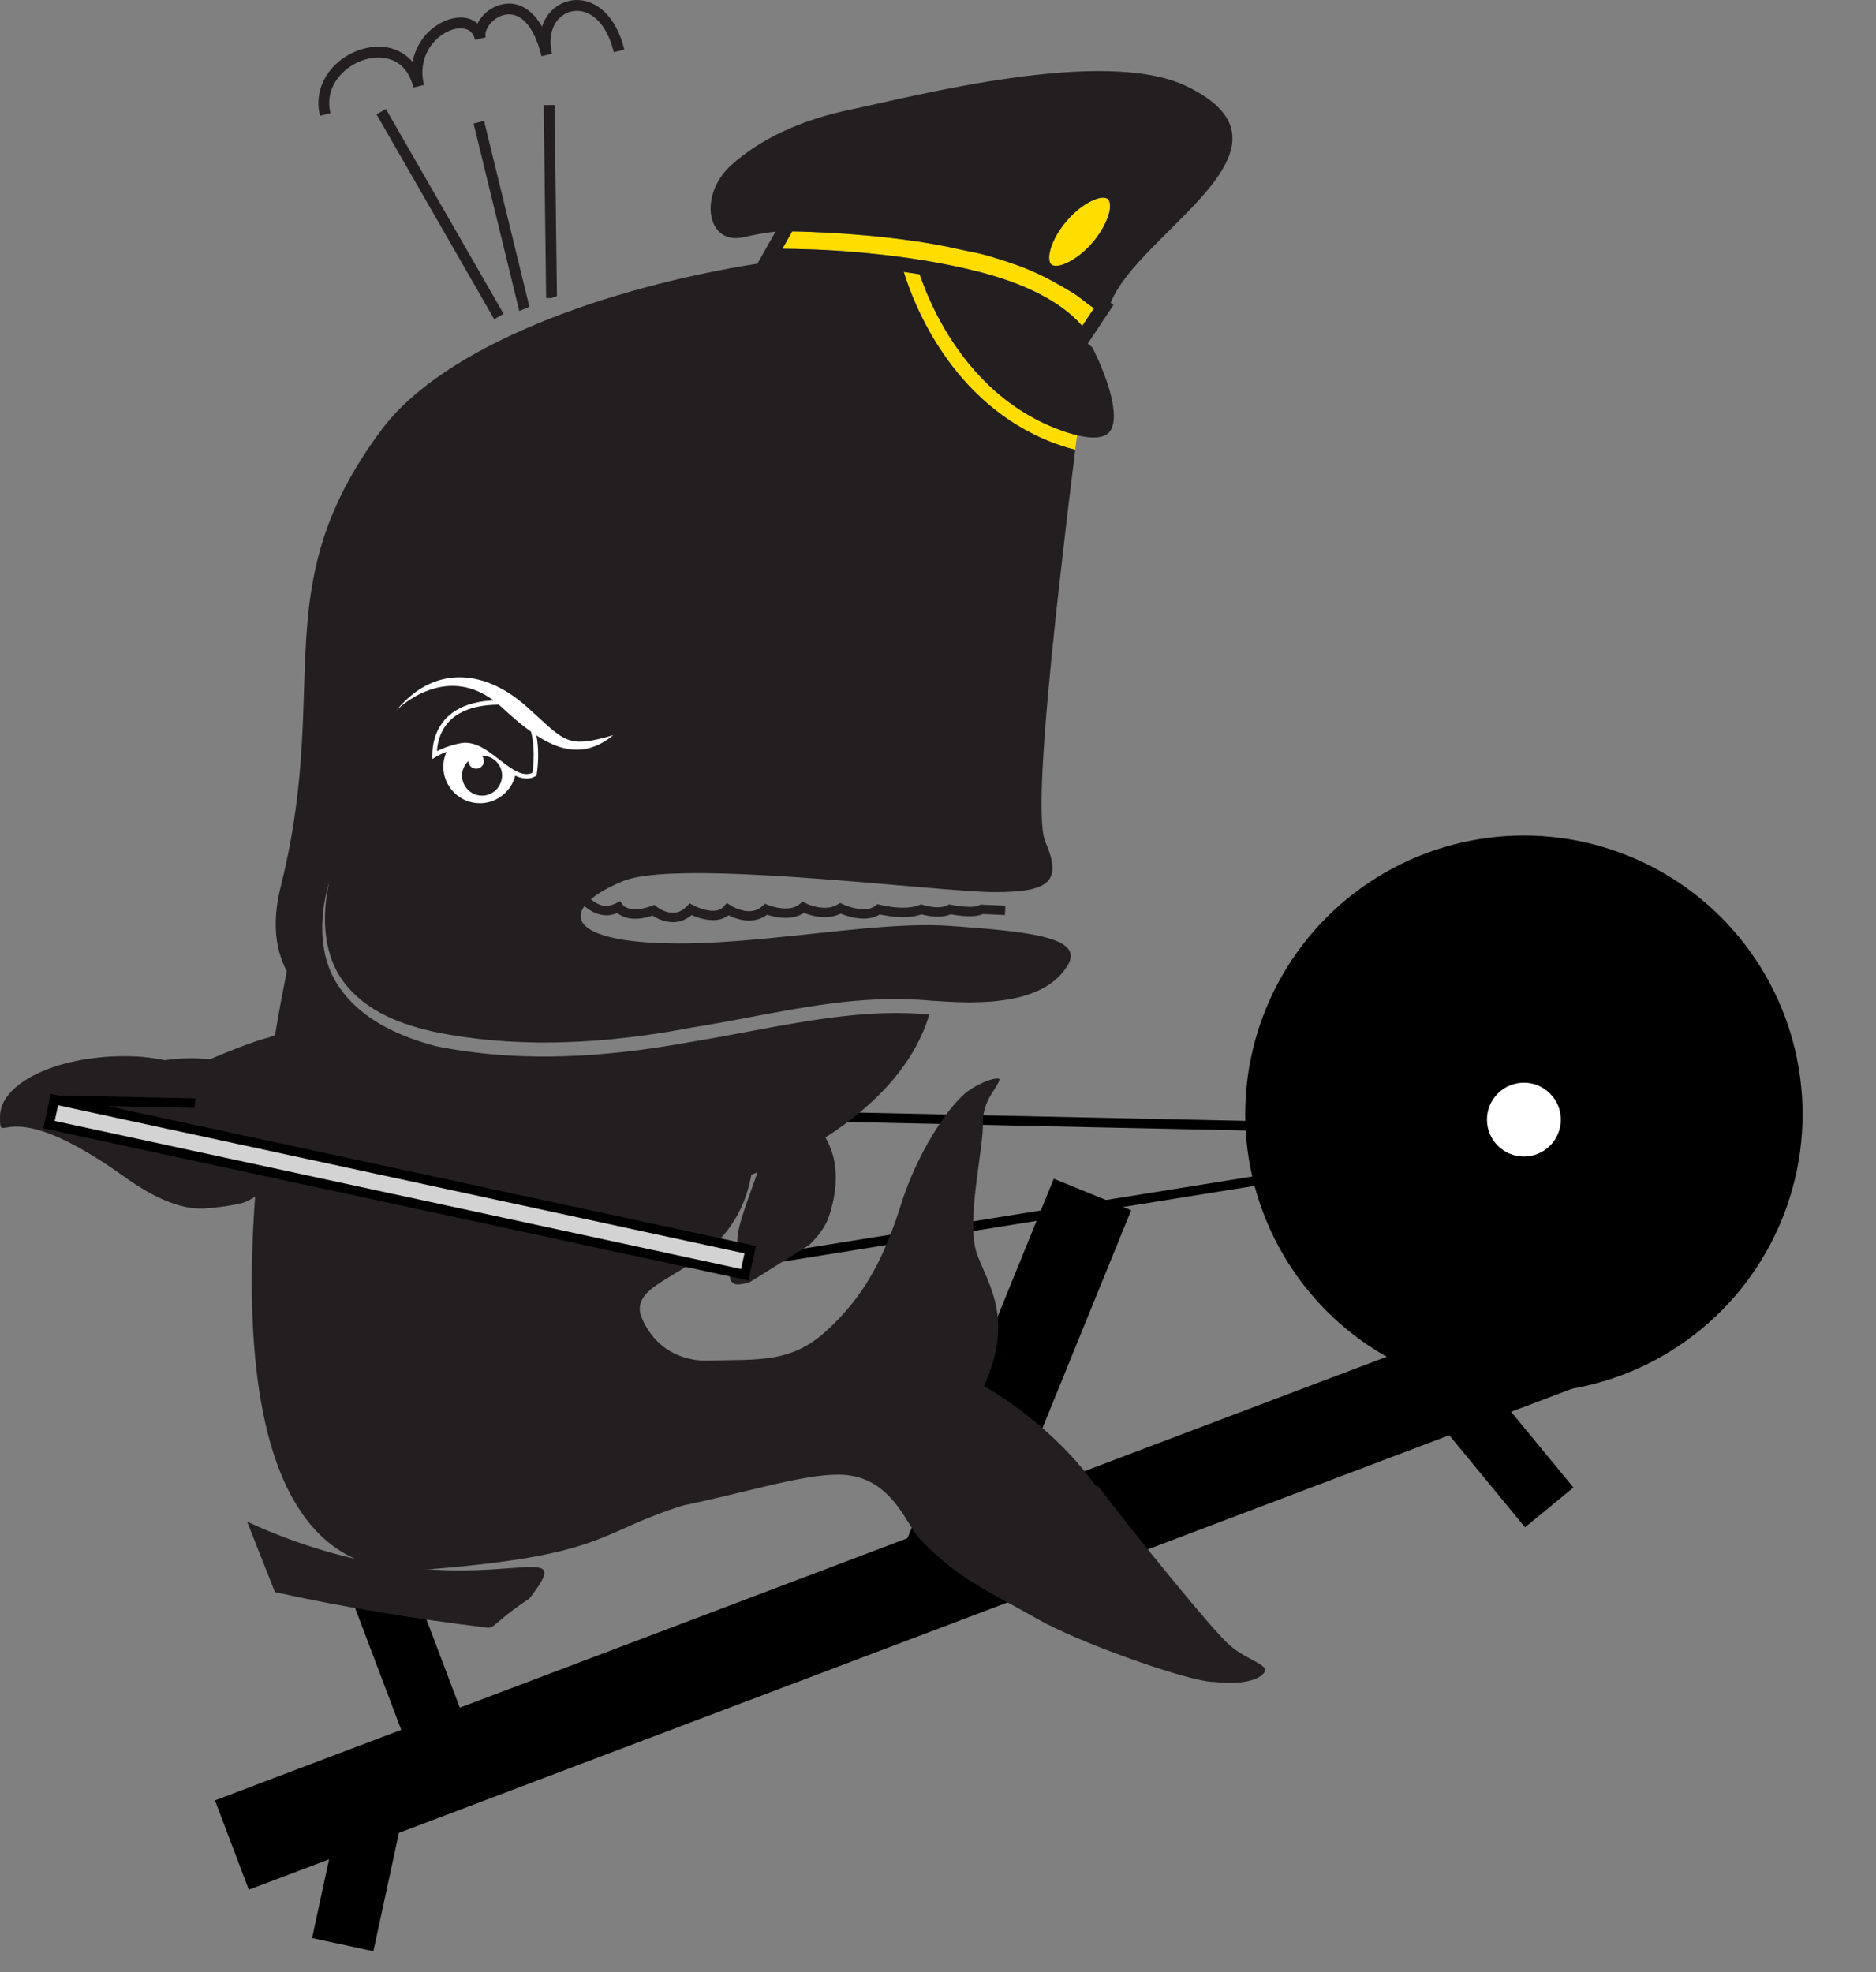 <?xml version="1.0" encoding="utf-8"?>
<!-- Generator: Adobe Illustrator 27.6.1, SVG Export Plug-In . SVG Version: 6.00 Build 0)  -->
<svg version="1.1" id="Layer_1" xmlns="http://www.w3.org/2000/svg" xmlns:xlink="http://www.w3.org/1999/xlink" x="0px" y="0px"
	 viewBox="0 0 390.444 410.457" style="enable-background:new 0 0 390.444 410.457;" xml:space="preserve">
<rect x="0" y="0" width="390.444" height="410.457" fill="#808080" stroke="none"/>
<style type="text/css">
	.st0{fill:#FFFFFF;}
	.st1{fill:#231F20;}
	.st2{fill:#FFDD00;}
	.st3{fill:none;stroke:#000000;stroke-width:2;stroke-miterlimit:10;}
	.st4{fill:#D3D3D3;stroke:#000000;stroke-width:2;stroke-miterlimit:10;}
</style>
<circle class="st0" cx="111.246" cy="143.274" r="36.881"/>
<rect x="90.476" y="19.927" transform="matrix(0.867 -0.498 0.498 0.867 -9.999 51.589)" class="st1" width="2.251" height="49.18"/>
<path class="st1" d="M108.192,64.696c0.66-0.285,1.315-0.573,1.985-0.851l-9.426-38.671l-2.187,0.533l9.51,39.019l0.118-0.029
	V64.696z"/>
<path class="st1" d="M113.666,62.049l1.079-0.014c0.386-0.146,0.777-0.289,1.166-0.434l-0.493-39.746l-2.25,0.029L113.666,62.049z"
	/>
<path class="st1" d="M68.774,23.554c-0.178-0.727-0.26-1.429-0.26-2.104c0.002-2.689,1.295-5.031,3.257-6.747
	c1.956-1.712,4.572-2.73,6.981-2.724c3.276,0.058,6.129,1.652,7.302,6.234l2.186-0.532l-0.021-0.09
	c-0.209-0.889-0.305-1.733-0.305-2.532c0.002-2.791,1.147-5.072,2.736-6.686c1.583-1.613,3.625-2.49,5.194-2.479
	c1.564,0.062,2.556,0.624,3.046,2.412h0.001v0.001l2.184-0.535V7.77l0,0c-0.035-0.146-0.054-0.3-0.056-0.466
	c-0.012-0.832,0.523-1.971,1.461-2.845c0.928-0.881,2.19-1.474,3.449-1.47c2.176,0,5.013,1.71,6.767,8.69l0.009,0.038l2.187-0.534
	c-0.218-0.893-0.316-1.728-0.316-2.498c0.031-4.095,2.648-6.417,5.485-6.433c2.73,0.002,6.095,2.203,7.689,8.619l2.187-0.534
	C128.262,3.335,124.115-0.002,120.061,0c-2.067,0-4.025,0.878-5.441,2.412c-0.797,0.858-1.422,1.922-1.816,3.142
	c-1.88-3.358-4.371-4.816-6.873-4.815c-2.913,0.063-5.426,1.861-6.543,4.149c-0.986-0.849-2.26-1.278-3.543-1.244
	c-4.112,0.042-8.921,3.605-9.971,9.228c-1.882-2.161-4.496-3.18-7.121-3.143C72.755,9.752,66.33,14.543,66.264,21.45
	c0,0.858,0.104,1.741,0.324,2.638L68.774,23.554L68.774,23.554z"/>
<path class="st1" d="M94,149.648c-0.327,0.291-0.614,0.604-0.882,0.926c-0.158,0.189-0.314,0.38-0.454,0.578
	c-1.079,1.539-1.599,3.339-1.726,5.187c0.59-0.298,1.513-0.715,2.679-1.085c0.721-0.229,1.534-0.44,2.422-0.595l0.11-0.01
	c0.25-0.038,0.5-0.066,0.753-0.066l0.206,0.019c0.835,0.037,1.641,0.252,2.421,0.594c1.477,0.647,2.868,1.715,4.211,2.749
	c1.27,0.994,2.505,1.945,3.663,2.542c0.147,0.076,0.293,0.14,0.438,0.204c0.601,0.265,1.18,0.429,1.726,0.421
	c0.422-0.001,0.829-0.082,1.246-0.274c0.08-0.537,0.266-1.976,0.265-3.757c0.003-1.485-0.139-3.195-0.559-4.786
	c-1.914-1.365-3.905-3.054-6.013-5.027c-0.231-0.217-0.462-0.41-0.693-0.608c-3.543,0.019-6.198,0.701-8.151,1.809
	c-0.622,0.353-1.176,0.747-1.661,1.179H94z"/>
<path class="st1" d="M103.842,159.194c-0.465-0.73-1.146-1.306-1.958-1.633c-0.111-0.045-0.229-0.072-0.345-0.107
	c-0.385-0.118-0.786-0.2-1.21-0.2l-0.072,0.007c0.247,0.255,0.405,0.592,0.441,0.967l0.016,0.157c0,0.246-0.06,0.477-0.16,0.687
	c-0.259,0.544-0.811,0.924-1.451,0.924c-0.89,0-1.614-0.723-1.615-1.609c-0.814,0.761-1.33,1.836-1.33,3.038
	c0,2.3,1.867,4.173,4.172,4.173c1.822,0,3.358-1.183,3.924-2.814c0.087-0.25,0.149-0.509,0.187-0.778
	c0.027-0.191,0.059-0.382,0.059-0.581c0-0.546-0.112-1.065-0.303-1.543c-0.097-0.242-0.216-0.47-0.354-0.687L103.842,159.194z"/>
<path class="st2" d="M218.472,52.563c0.35-1.805,1.562-4.32,3.568-6.612c2.592-3.063,5.828-4.804,7.467-4.804h0.09
	c0.514,0.008,0.779,0.125,0.973,0.287c0.229,0.197,0.445,0.594,0.453,1.422c0.034,1.763-1.26,4.887-3.685,7.671
	c-1.543,1.82-3.303,3.156-4.826,3.953c-1.087,0.569-2.058,0.872-2.727,0.845c-0.515-0.004-0.785-0.124-0.969-0.28
	c-0.236-0.204-0.453-0.601-0.461-1.428C218.349,53.308,218.398,52.946,218.472,52.563L218.472,52.563z"/>
<path class="st2" d="M163.814,50.047l1.07-1.892c1.709,0.03,5.778,0.136,10.97,0.495c0.394,0.027,0.815,0.061,1.222,0.092
	c4.159,0.31,8.907,0.78,13.675,1.493c2.935,0.438,5.869,0.965,8.661,1.604c1.749,0.4,4.417,0.858,6.038,1.339
	c6.727,1.996,9.767,3.245,13.882,5.488c1.102,0.6,3.994,2.255,4.827,2.864c0.725,0.53,1.183,0.902,1.757,1.338
	c0.278,0.211,0.616,0.505,0.865,0.673c0.346,0.234,0.645,0.443,0.902,0.624l-0.868,1.301l-1.11,1.663l-0.479,0.719
	c-0.581-0.692-1.378-1.522-2.439-2.431c-2.853-2.441-7.662-5.441-15.463-7.841c-1.087-0.334-2.212-0.661-3.418-0.969
	c-5.591-1.433-11.288-2.441-16.644-3.152c-2.917-0.388-5.729-0.686-8.37-0.917c-7.062-0.616-12.881-0.743-16.058-0.759l0.981-1.733
	L163.814,50.047z"/>
<path class="st2" d="M223.781,93.593c-1.154-0.262-2.417-0.642-3.791-1.133c-0.288-0.103-0.574-0.204-0.873-0.317
	c-21.218-8.147-29.065-29.167-31.025-35.55c0.544,0.077,1.092,0.156,1.642,0.239c0.552,0.083,1.106,0.169,1.664,0.259
	c0.123,0.363,0.258,0.748,0.409,1.163c0.954,2.622,2.477,6.223,4.738,10.096c4.523,7.757,11.954,16.549,23.639,20.992l0.183,0.066
	c1.415,0.533,2.673,0.92,3.784,1.187l-0.369,2.997L223.781,93.593z"/>
<path class="st1" d="M0,232.416c0,6.956,0.526-5.657,26.013,12.596s29.845-6.938,26.013-12.596
	c-3.833-5.658-11.646-12.596-26.013-12.596S0,225.46,0,232.416z"/>
<ellipse class="st1" cx="39.75" cy="225.344" rx="13.806" ry="5.088"/>
<path class="st0" d="M51.836,229.582c-1.651,0.463-2.71-0.173-3.336-0.912c-0.617-0.684-1.003-1.271-1.683-1.436l-2.109-0.114
	l1.589-1.398c0.427-0.549,0.37-1.245,0.431-2.159c0.032-0.97,0.468-2.128,2.055-2.789l-0.755-0.649l3.432,0.185l-2.581,2.271
	l0.181-0.928c-1.24,0.563-1.32,1.146-1.421,1.978c-0.044,0.518-0.009,1.164-0.195,1.798l5.797-2.009l-0.443-1.279l-0.331,0.115
	l-0.299-0.863l1.349-0.468l0.299,0.863l-0.155,0.054l0.443,1.279l1.018-0.353c0.076-0.548,0.443-1.035,1.002-1.229
	c0.793-0.275,1.658,0.144,1.934,0.936c0.275,0.794-0.146,1.66-0.939,1.934c-0.559,0.194-1.149,0.037-1.548-0.347l-1.018,0.353
	l0.435,1.255l0.155-0.054l0.299,0.863l-1.349,0.468l-0.299-0.863l0.331-0.115l-0.435-1.255l-5.816,2.016
	c0.558,0.386,0.936,0.932,1.3,1.32c0.592,0.587,1.017,0.994,2.335,0.67l-0.716-0.616l3.433,0.187l-2.581,2.269L51.836,229.582
	L51.836,229.582z M57.193,222.776c-0.109-0.315-0.454-0.482-0.771-0.373c-0.316,0.111-0.483,0.455-0.374,0.77
	c0.11,0.317,0.455,0.485,0.771,0.375S57.303,223.093,57.193,222.776z"/>
<path d="M56.555,362.043"/>
<circle cx="317.162" cy="231.901" r="58"/>
<rect x="38.01" y="318.292" transform="matrix(0.935 -0.354 0.354 0.935 -103.473 90.563)" width="315.809" height="19.889"/>
<rect x="79.083" y="328.536" transform="matrix(0.935 -0.354 0.354 0.935 -117.369 52.765)" width="13.043" height="37.598"/>
<rect x="201.724" y="245.262" transform="matrix(-0.926 -0.377 0.377 -0.926 296.088 637.743)" width="17.392" height="89.301"/>
<line class="st3" x1="148.127" y1="263.95" x2="324.11" y2="235.683"/>
<line class="st3" x1="11.401" y1="228.982" x2="324.11" y2="235.683"/>
<path class="st1" d="M51.425,316.709c45.857,21.117,71.13,0,58.752,16c-7.659,5.06-7.178,6.457-9.169,6
	c-14.546-1.759-29.133-4.119-43.781-7.333"/>
<rect x="68.742" y="367.355" transform="matrix(0.978 0.211 -0.211 0.978 83.168 -7.187)" width="13.043" height="37.598"/>
<rect x="304.152" y="280.336" transform="matrix(0.772 -0.635 0.635 0.772 -119.295 265.571)" width="13.043" height="37.598"/>
<circle class="st0" cx="317.162" cy="233.027" r="7.683"/>
<path class="st1" d="M38.32,250.631c1.814,1.91,11.524,0.017,12.338-0.315s0.814-0.332,1.207-0.53
	c0.42-0.211,0.827-0.452,1.224-0.716c-0.428,5.891-0.684,11.862-0.683,17.745c0,2.313,0.043,4.609,0.126,6.884
	c0.014,0.376,0.028,0.751,0.044,1.126c0.023,0.535,0.049,1.068,0.077,1.601c0.047,0.898,0.102,1.792,0.164,2.68
	c0.249,3.539,0.616,6.994,1.122,10.319c0.126,0.823,0.261,1.637,0.404,2.443c0.133,0.753,0.276,1.495,0.425,2.232l0.03,0.155
	c1.085,5.343,2.576,10.271,4.566,14.569c5.155,11.042,13.235,17.923,26.317,17.963c0.996,0,2.019-0.04,3.074-0.122
	c18.877-1.49,27.726-3.425,34.043-5.649c6.304-2.212,10.313-4.837,19.303-7.661l0.061-0.018l0.05-0.009
	c13.611-2.845,24.695-6.388,32.119-6.411c0.939,0,1.828,0.057,2.662,0.191c9.137,1.49,11.749,10.537,14.582,13.331
	c7.738,8.137,14.174,10.747,24.401,16.546c8.451,4.822,28.573,11.925,35.145,12.939c0.713,0.113,1.216,0.146,1.648,0.149h0.046
	l0.073,0.008c1.126,0.128,2.164,0.184,3.113,0.184c2.537,0.002,4.439-0.423,5.638-1c1.223-0.587,1.627-1.249,1.658-1.642l0.007-0.09
	c-0.009-0.168-0.04-0.3-0.371-0.627c-0.323-0.311-0.908-0.684-1.642-1.088l-0.001,0.008c-1.47-0.82-3.512-1.784-5.357-3.386
	c-1.929-1.69-6.777-7.388-12.42-14.269c-5.119-6.251-10.807-13.404-15.2-19.101l-0.151,0.379l-1.247-1.702
	c-0.057-0.077-0.148-0.188-0.237-0.309c-6.637-8.68-15.161-14.728-18.981-17.181c-1.274-0.817-2.004-1.228-2.006-1.228l-0.919-0.518
	l0.417-0.967c1.897-4.402,2.57-8.078,2.57-11.258c0.004-5.454-1.995-9.51-3.603-13.256c-0.094-0.218-0.184-0.434-0.275-0.65
	c-0.17-0.408-0.337-0.813-0.491-1.217c-0.267-0.706-0.443-1.495-0.577-2.326c-0.154-0.965-0.234-2.005-0.258-3.104
	c-0.006-0.252-0.02-0.496-0.02-0.754c0.003-3.072,0.377-6.589,0.802-9.907c0.024-0.187,0.048-0.373,0.072-0.559
	c0.048-0.37,0.097-0.739,0.145-1.103c0.038-0.288,0.077-0.568,0.115-0.85l0.035-0.259c0.049-0.36,0.097-0.713,0.144-1.062
	c0.055-0.405,0.107-0.8,0.159-1.186c0.169-1.258,0.313-2.411,0.413-3.416c0.039-0.389,0.069-0.753,0.093-1.093
	c0.026-0.389,0.044-0.749,0.046-1.066l0.004-0.146c0-0.111-0.002-0.229-0.002-0.318c-0.007-0.13-0.011-0.26-0.011-0.396
	c-0.005-2.638,0.991-4.625,1.895-6.091c0.943-1.448,1.626-2.54,1.549-2.87v-0.048l-0.008-0.058c-0.044-0.02-0.185-0.071-0.453-0.068
	c-1.017-0.027-3.237,0.759-5.615,2.296c-1.431,0.885-3.362,2.928-5.401,5.759c-0.189,0.264-0.381,0.538-0.572,0.814
	c-0.195,0.283-0.391,0.573-0.587,0.869c-0.369,0.557-0.737,1.137-1.106,1.737c-1.359,2.216-2.699,4.716-3.918,7.408l-0.033,0.073
	c-0.203,0.449-0.403,0.899-0.599,1.358c-0.088,0.207-0.172,0.418-0.259,0.627c-0.105,0.256-0.213,0.51-0.316,0.768
	c-0.123,0.31-0.24,0.622-0.359,0.934c-0.043,0.112-0.084,0.226-0.126,0.339c-0.406,1.085-0.794,2.183-1.142,3.304
	c-0.146,0.467-0.295,0.913-0.443,1.366c-0.14,0.428-0.28,0.855-0.422,1.27c-0.147,0.434-0.298,0.859-0.448,1.28
	c-3.607,10.101-7.874,16.513-14.181,22.3c-3.609,3.327-7.201,4.868-11.137,5.529c-3.929,0.667-8.183,0.533-13.46,0.657
	c-0.082,0.007-0.311,0.021-0.655,0.021c-1.135,0.015-3.679-0.173-6.348-1.466c-0.301-0.146-0.604-0.304-0.907-0.479
	c-0.28-0.163-0.561-0.336-0.839-0.526c-0.894-0.611-1.767-1.383-2.579-2.324c-0.19-0.221-0.375-0.453-0.557-0.694
	c-0.177-0.233-0.355-0.463-0.523-0.717c-0.549-0.827-1.05-1.762-1.482-2.822c-0.239-0.585-0.367-1.181-0.367-1.766
	c0.042-2.226,1.665-3.664,3.56-4.989c1.948-1.342,4.447-2.674,7.03-4.409c5.168-3.486,10.616-8.418,12.516-17.875l0.131-0.652
	l0.626-0.222c0,0,0.241-0.09,0.645-0.245c-1.187,3.351-2.562,7.03-3.401,9.89c-0.377,1.283-0.64,2.392-0.727,3.23
	c-0.02,0.199-0.045,0.403-0.045,0.569c0,3.619-2.853,7.801-0.964,9.296c0.1,0.078,0.201,0.154,0.327,0.218
	c0.19,0.095,0.455,0.135,0.77,0.134c0.632-0.002,1.492-0.186,2.506-0.529l12.245-7.651c0.8-0.771,1.535-1.57,2.165-2.388
	c0.448-0.583,0.839-1.175,1.174-1.771c0.324-0.579,0.597-1.162,0.791-1.745c1.746-5.234,1.99-10.169,0.319-14.392
	c-0.145-0.367-0.306-0.729-0.48-1.086c-0.172-0.35-0.36-0.693-0.56-1.032c1.212-0.776,2.442-1.612,3.68-2.512
	c0.105-0.076,0.21-0.148,0.314-0.227l0.22-0.157c0.363-0.27,0.725-0.554,1.088-0.834c0.529-0.409,1.055-0.829,1.579-1.261
	c2.043-1.68,4.035-3.521,5.885-5.541c0.452-0.494,0.898-0.994,1.333-1.509c0.214-0.255,0.416-0.521,0.626-0.78
	c0.214-0.266,0.43-0.528,0.638-0.798c2.607-3.383,4.748-7.184,6.101-11.402c0.06-0.186,0.117-0.371,0.173-0.559
	c-5.849-0.585-11.829-0.344-17.863,0.331c-0.447,0.05-0.895,0.101-1.343,0.155c-0.397,0.049-0.795,0.095-1.192,0.147
	c-0.831,0.107-1.662,0.223-2.494,0.344c-3.254,0.475-6.516,1.039-9.775,1.637c-0.798,0.145-1.596,0.294-2.394,0.443
	c-0.613,0.114-1.227,0.227-1.839,0.343c-0.184,0.035-0.367,0.069-0.551,0.103c-4.01,0.755-8.006,1.51-11.965,2.148
	c-4.676,0.86-9.391,1.577-14.128,2.107c-0.234,0.026-0.468,0.05-0.703,0.075c-0.818,0.088-1.636,0.173-2.455,0.249
	c-1.032,0.096-2.064,0.184-3.098,0.259c-3.919,0.288-7.85,0.421-11.782,0.379c-0.924-0.01-1.849-0.032-2.773-0.062
	c-0.446-0.015-0.892-0.024-1.337-0.044c-0.461-0.02-0.922-0.049-1.383-0.074c-5.256-0.291-10.508-0.923-15.734-1.991
	c-0.106-0.028-0.212-0.06-0.318-0.089c-5.761-1.571-11.661-4.008-16.141-8.106c-1.241-1.136-2.379-2.391-3.367-3.799
	c-3.157-4.41-4.011-9.663-3.628-14.808c0.029-0.39,0.065-0.778,0.108-1.166c0.04-0.366,0.084-0.73,0.136-1.094l0.01-0.067
	c0.257-1.779,0.641-3.528,1.118-5.204c-0.383,1.707-0.652,3.467-0.792,5.235c-0.031,0.389-0.055,0.778-0.072,1.168
	c-0.017,0.391-0.03,0.782-0.033,1.172c-0.04,5.308,1.268,10.523,4.755,14.472c2.525,2.964,5.765,5.075,9.318,6.618
	c3.485,1.514,7.273,2.48,10.992,3.161c5.399,0.981,10.897,1.523,16.432,1.705c0.478,0.016,0.958,0.023,1.437,0.034
	c0.445,0.009,0.89,0.025,1.336,0.031c0.945,0.01,1.892,0.006,2.838-0.004c4.011-0.041,8.031-0.264,12.037-0.635
	c1.056-0.098,2.11-0.205,3.163-0.324c0.829-0.093,1.657-0.191,2.484-0.297c0.248-0.031,0.496-0.064,0.743-0.097
	c3.712-0.489,7.402-1.092,11.049-1.799c3.101-0.484,6.192-1.048,9.287-1.628c0.188-0.035,0.376-0.07,0.564-0.105
	c0.607-0.114,1.216-0.229,1.823-0.345c0.795-0.15,1.591-0.3,2.388-0.45c3.222-0.607,6.451-1.198,9.696-1.715
	c0.819-0.13,1.639-0.259,2.46-0.378c0.389-0.057,0.778-0.106,1.167-0.159c0.443-0.061,0.886-0.125,1.33-0.183
	c4.374-0.562,8.788-0.921,13.265-0.922c0.644,0,1.29,0.019,1.936,0.034c1.989,0.047,3.816,0.104,5.834,0.315
	c0.096,0.031,0.159,0,0.284,0.02c0.362,0.016,0.726,0.03,1.067,0.057l0.092,0.006c0.406,0.031,0.789,0.051,1.186,0.076
	c14.382,0.939,22.225-1.872,25.633-7.554c3.51-5.849-8.191-7.019-24.572-8.188c-10.295-0.734-24.291,1.303-38.206,2.627
	c-0.484,0.047-0.968,0.087-1.452,0.131c-0.384,0.035-0.768,0.07-1.151,0.103c-0.875,0.077-1.748,0.148-2.62,0.218
	c-0.465,0.036-0.93,0.071-1.393,0.105c-0.274,0.019-0.551,0.043-0.825,0.061c-0.739,0.052-1.472,0.093-2.206,0.136
	c-0.482,0.028-0.965,0.058-1.445,0.082c-0.518,0.026-1.035,0.052-1.549,0.073c-1.149,0.048-2.293,0.088-3.422,0.108
	c-0.956,0.017-1.894,0.009-2.833,0.003c-0.709-0.005-1.412-0.018-2.11-0.037c-0.266-0.007-0.526-0.019-0.791-0.029
	c-0.315-0.011-0.632-0.021-0.944-0.035c-0.349-0.016-0.709-0.019-1.055-0.039l-0.205-0.015c-0.927-0.057-1.796-0.128-2.625-0.21
	c-0.388-0.038-0.767-0.078-1.135-0.122c-0.483-0.057-0.952-0.117-1.4-0.183c-0.182-0.027-0.357-0.055-0.533-0.083
	c-2.759-0.437-4.819-1.041-6.258-1.761c-2.85-1.426-3.271-3.302-1.868-5.239c1.091,0.881,2.416,1.746,4.143,1.879
	c0.123,0.01,0.24,0.03,0.369,0.032c0.737,0,1.511-0.154,2.323-0.47c0.09,0.072,0.19,0.146,0.301,0.22
	c0.707,0.479,1.833,0.969,3.463,0.962c0.342,0,0.711-0.03,1.094-0.076c0.237-0.028,0.479-0.062,0.732-0.11
	c0.537-0.102,1.108-0.245,1.72-0.445l0.057-0.017c0.097,0.065,0.207,0.135,0.328,0.208c0.302,0.183,0.684,0.383,1.12,0.565
	c0.297,0.124,0.62,0.237,0.97,0.332c0.541,0.147,1.137,0.251,1.785,0.259h0.046l0.179-0.008c0.286-0.009,0.577-0.04,0.873-0.097
	c0.944-0.182,1.923-0.614,2.822-1.376c0.928,0.413,2.619,1.042,4.443,1.058c0.939,0.009,1.963-0.216,2.855-0.768
	c0.133-0.082,0.271-0.15,0.398-0.248c0.535,0.275,1.318,0.618,2.258,0.849c0.398,0.098,0.824,0.176,1.271,0.22
	c0.236,0.022,0.477,0.038,0.725,0.04c0.195,0,0.4-0.022,0.601-0.04l0.238-0.016c0.391-0.049,0.785-0.14,1.18-0.27
	c0.594-0.195,1.184-0.479,1.736-0.893c0.111,0.037,0.262,0.079,0.396,0.119c0.199,0.06,0.42,0.117,0.664,0.177
	c0.764,0.186,1.707,0.352,2.752,0.356c1.236,0.002,2.637-0.246,3.853-1.044c0.533,0.218,1.365,0.512,2.367,0.704
	c0.523,0.1,1.096,0.166,1.695,0.185l0.266,0.011c0.855,0,1.777-0.135,2.68-0.469c0.197-0.073,0.395-0.149,0.588-0.244l0.059-0.024
	l0.039,0.015l0.242,0.096c0.957,0.372,2.644,0.911,4.478,0.922c1.107,0.002,2.312-0.216,3.367-0.871
	c0.879,0.193,2.789,0.553,4.851,0.555c1.266-0.002,2.6-0.132,3.822-0.576c0.633,0.175,1.941,0.482,3.387,0.486
	c0.869-0.003,1.807-0.113,2.684-0.497c0.728,0.134,2.365,0.403,3.971,0.406c0.951-0.011,1.895-0.075,2.74-0.446l4.588,0.193
	l0.098-1.947l-5.195-0.22l-0.273,0.158c-0.258,0.17-1.065,0.323-1.957,0.31c-0.902,0-1.875-0.108-2.621-0.217
	c-0.748-0.11-1.271-0.218-1.271-0.216l-0.41-0.084l-0.359,0.199c-0.098,0.055-0.207,0.099-0.32,0.142
	c-0.102,0.039-0.207,0.071-0.318,0.101c-0.404,0.109-0.867,0.167-1.353,0.166c-0.437,0-0.877-0.041-1.287-0.099
	c-0.31-0.043-0.607-0.096-0.859-0.15c-0.588-0.126-0.943-0.247-0.945-0.245l-0.402-0.132l-0.387,0.169
	c-0.891,0.388-2.109,0.549-3.328,0.547c-1.217,0-2.408-0.151-3.301-0.302c-0.9-0.153-1.494-0.307-1.496-0.3l-0.533-0.139
	l-0.424,0.333c-0.662,0.518-1.508,0.723-2.465,0.725c-1.035,0.002-2.146-0.257-2.977-0.528c-0.422-0.135-0.762-0.268-0.998-0.366
	c-0.228-0.096-0.359-0.159-0.361-0.156l-0.549-0.267l-0.516,0.319c-0.832,0.514-1.752,0.7-2.685,0.7
	c-1.024,0.002-2.037-0.234-2.783-0.478c-0.744-0.243-1.178-0.475-1.18-0.468l-0.664-0.34l-0.555,0.476
	c-0.824,0.708-1.885,0.953-3,0.955c-0.332,0-0.656-0.027-0.975-0.064c-0.258-0.03-0.506-0.069-0.742-0.115
	c-0.289-0.056-0.566-0.118-0.805-0.183c-0.41-0.11-0.703-0.213-0.883-0.279c-0.117-0.043-0.193-0.075-0.195-0.073l-0.662-0.28
	l-0.51,0.476c-0.83,0.757-1.668,1.016-2.539,1.065l-0.258,0.02l-0.172-0.012c-0.547-0.018-1.088-0.123-1.586-0.27
	c-0.324-0.096-0.635-0.202-0.902-0.315c-0.363-0.153-0.66-0.309-0.863-0.42c-0.201-0.112-0.287-0.172-0.289-0.172l-0.807-0.536
	l-0.006-0.004l-0.619,0.731c-0.273,0.316-0.584,0.526-0.93,0.668c-0.391,0.16-0.828,0.232-1.334,0.239
	c-0.937,0.004-2-0.275-2.805-0.572c-0.418-0.153-0.75-0.301-0.98-0.41c-0.211-0.099-0.336-0.166-0.338-0.164l-0.74-0.402
	l-0.568,0.595c-1.057,1.085-2.001,1.354-2.904,1.374h-0.027c-0.383,0.002-0.76-0.063-1.12-0.158
	c-0.45-0.118-0.872-0.286-1.222-0.466l-0.009-0.005c-0.174-0.09-0.324-0.178-0.459-0.261c-0.103-0.064-0.201-0.126-0.276-0.178
	c-0.171-0.12-0.238-0.178-0.238-0.178l-0.484-0.402l-0.604,0.224c-0.562,0.208-1.06,0.348-1.526,0.458
	c-0.727,0.171-1.353,0.25-1.866,0.25l-0.054-0.003c-0.383-0.005-0.698-0.049-0.979-0.108c-0.496-0.104-0.862-0.265-1.114-0.419
	c-0.197-0.126-0.334-0.247-0.409-0.325l-0.076-0.085l-0.203-0.306l-0.308-0.462l-0.866,0.429c-0.226,0.111-0.435,0.2-0.635,0.275
	c-0.565,0.212-1.034,0.291-1.442,0.291c-1.015,0.023-2.112-0.544-3.173-1.382c0.881-0.759,2.024-1.512,3.377-2.237
	c0.179-0.096,0.358-0.191,0.544-0.287c0.432-0.219,0.889-0.435,1.359-0.648c0.499-0.225,1.012-0.447,1.552-0.664
	c0.145-0.058,0.3-0.112,0.457-0.166c2.236-0.772,5.737-1.191,10.053-1.356c0.888-0.034,1.814-0.057,2.767-0.07
	c0.364-0.005,0.732-0.009,1.105-0.012h0.064c0.523-0.003,1.055-0.003,1.594-0.001h0.061c0.367,0.002,0.738,0.005,1.112,0.009
	c0.91,0.01,1.84,0.026,2.787,0.049c3.465,0.083,7.155,0.247,10.938,0.466c0.889,0.051,1.782,0.105,2.678,0.162
	c0.623,0.039,1.247,0.08,1.873,0.121c0.262,0.018,0.525,0.036,0.788,0.054c17.132,1.162,34.811,3.088,40.938,3.088
	c11.701,0,14.039-2.342,10.531-10.531c-1.777-4.146-0.256-23.978,2.134-46.347c0.047-0.436,0.094-0.872,0.141-1.31
	c0.067-0.625,0.136-1.252,0.204-1.88c0.116-1.064,0.234-2.133,0.354-3.205c0.479-4.295,0.98-8.634,1.487-12.933
	c0.127-1.079,0.256-2.156,0.384-3.229c0.035-0.297,0.07-0.592,0.106-0.888c0.094-0.786,0.187-1.569,0.281-2.35
	c0.387-3.203,0.771-6.355,1.148-9.42c-1.154-0.262-2.417-0.642-3.791-1.133c-0.288-0.103-0.574-0.204-0.873-0.317
	c-21.218-8.147-29.065-29.167-31.025-35.55c0.544,0.077,1.092,0.156,1.642,0.239c0.552,0.083,1.106,0.169,1.664,0.259
	c0.123,0.363,0.258,0.748,0.409,1.163c0.954,2.622,2.477,6.223,4.738,10.096c4.523,7.757,11.954,16.549,23.639,20.992l0.183,0.066
	c1.415,0.533,2.673,0.92,3.784,1.187c1.37,0.33,2.519,0.48,3.442,0.478c0.153-0.001,0.289-0.011,0.43-0.019
	c1.577-0.087,2.37-0.552,2.893-1.166c0.572-0.678,0.9-1.813,0.897-3.316c0.02-2.648-1.02-6.101-2.123-8.969
	c-0.639-1.662-1.299-3.128-1.785-4.125c-0.266-0.549-0.473-0.957-0.596-1.196c-0.27-0.232-0.54-0.453-0.81-0.678l-0.113-0.095
	l0.152-0.229l0.683-1.023l0.837-1.254l2.64-3.956l1.039-1.557l-0.575-0.456c5.723-14.74,42.367-32.293,15.752-45.101
	c-17.248-8.309-57.029,2.222-69.502,4.794c-11.012,2.272-19.279,6.289-25.262,11.685c-6.836,6.169-5.076,16.805,2.691,14.95
	c2.155-0.515,4.351-0.893,6.571-1.157l-1.331,2.352l-2.433,4.299l0.106-0.002c-31.765,5.032-65.233,17.114-78.271,34.499
	c-4.263,5.684-7.344,10.988-9.612,16.1c-0.211,0.475-0.43,0.954-0.627,1.426c-0.079,0.19-0.146,0.377-0.223,0.566
	c-0.277,0.682-0.554,1.364-0.803,2.04c-1.103,2.993-1.932,5.933-2.575,8.858c-0.173,0.788-0.336,1.576-0.482,2.362
	c-0.086,0.465-0.168,0.931-0.246,1.396c-0.058,0.343-0.116,0.688-0.169,1.031c-2.708,17.517,0.213,35.243-6.32,61.38
	c-1.327,5.31-1.331,9.817-0.308,13.643c0.204,0.761,0.455,1.49,0.738,2.197c0.248,0.62,0.519,1.225,0.825,1.806
	c-0.342,1.696-0.697,3.514-1.06,5.448c-0.458,2.441-0.926,5.064-1.391,7.826c-0.407,0.167-0.83,0.336-1.269,0.508
	c-0.412,0.161-1.734,0.528-1.268,0.489c3.488-0.292,4.605-2.747-13.262,5.016 M39.075,222.208 M218.471,52.564
	c0.35-1.805,1.562-4.32,3.568-6.612c2.592-3.063,5.828-4.804,7.467-4.804h0.09c0.514,0.008,0.779,0.125,0.973,0.287
	c0.229,0.197,0.445,0.594,0.453,1.422c0.034,1.763-1.26,4.887-3.685,7.671c-1.543,1.82-3.303,3.156-4.826,3.953
	c-1.087,0.569-2.058,0.872-2.727,0.845c-0.515-0.004-0.785-0.124-0.969-0.28c-0.236-0.204-0.453-0.601-0.461-1.428
	C218.348,53.309,218.397,52.947,218.471,52.564z M163.814,50.048l1.07-1.892c1.709,0.03,5.778,0.136,10.97,0.495
	c0.394,0.027,0.815,0.061,1.222,0.092c4.159,0.31,8.907,0.78,13.675,1.493c2.935,0.438,5.869,0.965,8.661,1.604
	c1.749,0.4,4.417,0.858,6.038,1.339c6.727,1.996,9.767,3.245,13.882,5.488c1.102,0.6,3.994,2.255,4.827,2.864
	c0.725,0.53,1.183,0.902,1.757,1.338c0.278,0.211,0.616,0.505,0.865,0.673c0.346,0.234,0.645,0.443,0.902,0.624l-0.868,1.301
	l-1.11,1.663l-0.479,0.719c-0.581-0.692-1.378-1.522-2.439-2.431c-2.853-2.441-7.662-5.441-15.463-7.841
	c-1.087-0.334-2.212-0.661-3.418-0.969c-5.591-1.433-11.288-2.441-16.644-3.152c-2.917-0.388-5.729-0.686-8.37-0.917
	c-7.062-0.616-12.881-0.743-16.058-0.759L163.814,50.048L163.814,50.048z M85.969,144.438c0.203-0.158,0.405-0.314,0.61-0.46
	l-0.001-0.003c0.352-0.252,0.708-0.484,1.066-0.703c0.612-0.376,1.232-0.702,1.857-0.982c3.506-1.572,7.182-1.682,10.748-0.658
	c1.728,0.496,3.429,1.257,5.074,2.245c1.205,0.724,2.379,1.569,3.509,2.522c0.224,0.188,0.446,0.379,0.666,0.576
	c4.235,3.791,6.288,6.044,8.664,6.939c2.208,0.831,4.695,0.489,9.475-0.898c-2.48,2.026-4.902,2.96-7.359,3.021
	c-0.635,0.016-1.272-0.023-1.914-0.123c-0.442-0.069-0.887-0.167-1.334-0.289c-1.746-0.478-3.532-1.353-5.387-2.564v0.006
	c0.269,1.384,0.36,2.779,0.361,4.017c0,2.35-0.311,4.126-0.313,4.144l-0.039,0.221l-0.197,0.106
	c-0.613,0.332-1.247,0.486-1.876,0.486h-0.013c-0.144-0.001-0.284-0.029-0.426-0.044c-0.651-0.069-1.289-0.263-1.917-0.56
	c-0.097,0.383-0.214,0.757-0.367,1.114c-0.184,0.43-0.406,0.839-0.662,1.225c-0.126,0.19-0.262,0.373-0.404,0.55
	c-1.393,1.736-3.527,2.851-5.924,2.851c-4.193,0-7.598-3.409-7.598-7.605c0-1.102,0.24-2.147,0.663-3.093
	c-0.262,0.1-0.511,0.201-0.731,0.297c-0.971,0.42-1.51,0.758-1.512,0.758l-0.709,0.442v-0.835c0-2.327,0.602-4.676,2.035-6.638
	c0.144-0.197,0.293-0.392,0.455-0.581c0.184-0.215,0.368-0.431,0.575-0.634c0.099-0.097,0.214-0.184,0.318-0.277
	c0.487-0.439,1.02-0.851,1.626-1.215c1.922-1.155,4.473-1.884,7.718-2.022c-4.455-3.311-8.754-3.456-12.236-2.512
	c-0.743,0.201-1.449,0.449-2.11,0.729c-0.421,0.178-0.827,0.365-1.211,0.561c-0.239,0.122-0.47,0.247-0.693,0.373
	c-2.465,1.387-3.969,2.927-3.969,2.927C83.605,146.5,84.771,145.371,85.969,144.438z"/>
<rect x="9.171" y="244.541" transform="matrix(-0.978 -0.211 0.211 -0.978 112.378 506.406)" class="st4" width="148.066" height="5.333"/>
</svg>
